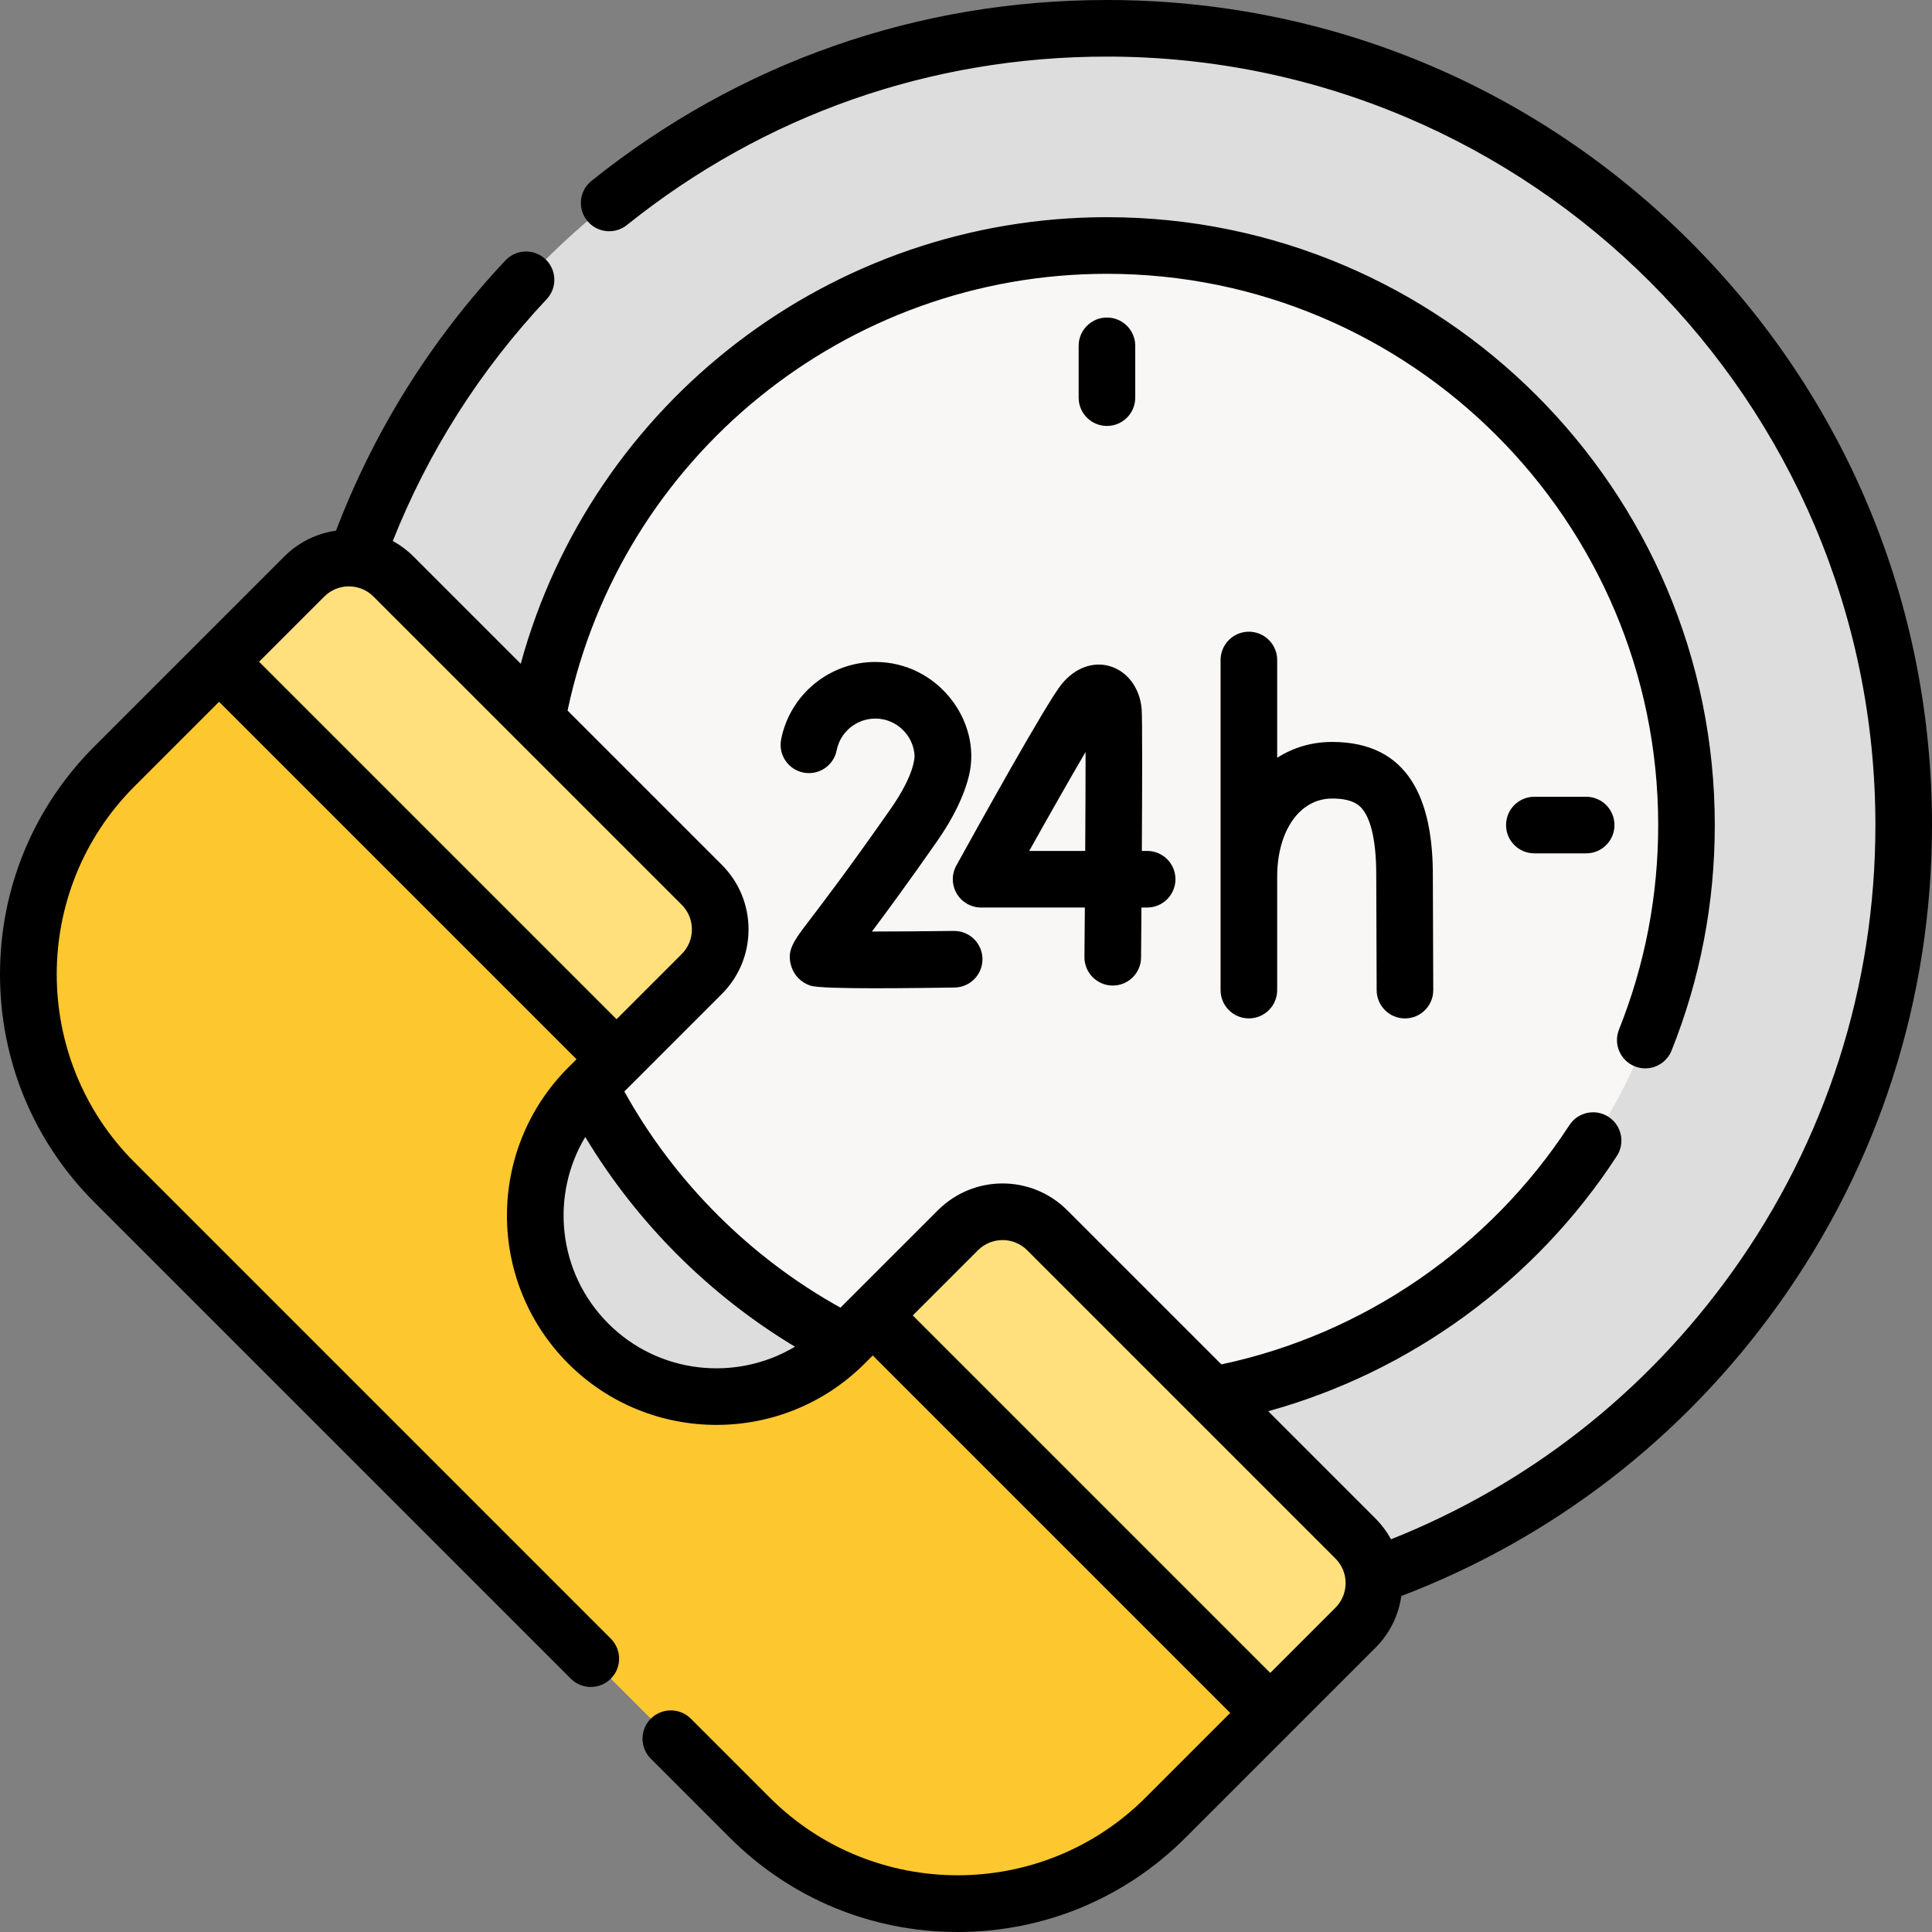 <?xml version="1.0" encoding="UTF-8"?>
<svg width="75px" height="75px" viewBox="0 0 75 75" version="1.1" xmlns="http://www.w3.org/2000/svg" xmlns:xlink="http://www.w3.org/1999/xlink">
    <rect x="0" y="0" width="75" height="75" fill="#808080" stroke="none"/>
    <!-- Generator: Sketch 51.3 (57544) - http://www.bohemiancoding.com/sketch -->
    <title>24-hours</title>
    <desc>Created with Sketch.</desc>
    <defs></defs>
    <g id="Page-1" stroke="none" stroke-width="1" fill="none" fill-rule="evenodd">
        <g id="scrum" transform="translate(-563, -559)" fill-rule="nonzero">
            <g id="stickers">
                <g id="Bitmap">
                    <g id="Group-16" transform="translate(128, -3)">
                        <g id="Group-21" transform="translate(0, 317)">
                            <g id="Group-19" transform="translate(0, 245)">
                                <g id="24-hours" transform="translate(435, 0)">
                                    <circle id="Oval" fill="#DDDDDD" cx="42.971" cy="32.029" r="30.93"></circle>
                                    <circle id="Oval" fill="#F9F6F6" cx="42.971" cy="32.029" r="22.498"></circle>
                                    <path d="M23.935,41.119 L8.504,25.689 L4.443,29.75 C-0.016,34.209 -0.016,41.438 4.443,45.897 L29.102,70.557 C33.561,75.016 40.791,75.016 45.25,70.557 L49.311,66.496 L33.88,51.065 L32.786,52.16 C30.039,54.906 25.586,54.906 22.84,52.16 C20.094,49.413 20.094,44.961 22.84,42.214 L23.935,41.119 Z" id="Shape" fill="#FDC730"></path>
                                    <path d="M23.935,41.119 L8.504,25.689 L11.81,22.383 C12.768,21.425 14.32,21.425 15.277,22.383 L27.241,34.346 C28.198,35.304 28.198,36.856 27.241,37.813 L23.935,41.119 Z" id="Shape" fill="#FFE07D"></path>
                                    <path d="M49.311,66.496 L33.88,51.065 L37.187,47.759 C38.144,46.801 39.696,46.801 40.653,47.759 L52.617,59.723 C53.575,60.68 53.575,62.232 52.617,63.19 L49.311,66.496 Z" id="Shape" fill="#FFE07D"></path>
                                    <g id="Group" fill="#000000">
                                        <path d="M65.619,9.381 C59.569,3.332 51.526,0 42.971,0 C35.614,0 28.695,2.428 22.962,7.021 C22.488,7.4 22.412,8.092 22.791,8.565 C23.171,9.039 23.862,9.115 24.336,8.736 C29.675,4.458 36.119,2.197 42.971,2.197 C59.421,2.197 72.803,15.579 72.803,32.028 C72.803,38.298 70.88,44.297 67.243,49.376 C63.883,54.069 59.319,57.64 54,59.754 C53.84,59.461 53.637,59.189 53.394,58.946 L49.232,54.783 C54.751,53.261 59.614,49.722 62.765,44.877 C63.096,44.368 62.952,43.688 62.443,43.357 C61.935,43.026 61.254,43.17 60.923,43.679 C57.831,48.433 52.924,51.8 47.414,52.965 L41.43,46.982 C40.043,45.595 37.797,45.594 36.41,46.982 L32.628,50.763 C29.125,48.822 26.178,45.875 24.237,42.371 L24.71,41.897 C24.711,41.897 24.711,41.897 24.712,41.896 L28.018,38.59 C28.688,37.92 29.058,37.028 29.058,36.08 C29.058,35.131 28.688,34.24 28.018,33.569 L22.033,27.585 C24.111,17.731 32.841,10.629 42.971,10.629 C54.771,10.629 64.371,20.229 64.371,32.029 C64.371,34.771 63.859,37.442 62.849,39.967 C62.624,40.531 62.898,41.17 63.462,41.395 C63.595,41.449 63.733,41.474 63.869,41.474 C64.305,41.474 64.718,41.212 64.89,40.783 C66.004,37.997 66.568,35.051 66.568,32.028 C66.568,19.017 55.983,8.431 42.971,8.431 C32.275,8.431 22.995,15.615 20.215,25.767 L16.054,21.606 C15.812,21.363 15.54,21.161 15.248,21.001 C16.63,17.523 18.635,14.369 21.222,11.614 C21.637,11.172 21.615,10.477 21.173,10.061 C20.73,9.646 20.035,9.668 19.62,10.11 C16.741,13.176 14.531,16.703 13.044,20.601 C12.285,20.708 11.585,21.055 11.033,21.606 L3.666,28.973 C1.302,31.337 -1.77635684e-14,34.48 -1.77635684e-14,37.824 C-1.77635684e-14,41.167 1.302,44.31 3.666,46.674 L22.158,65.166 C22.587,65.595 23.282,65.595 23.712,65.166 C24.141,64.737 24.141,64.042 23.712,63.613 L5.22,45.12 C1.196,41.097 1.196,34.55 5.22,30.527 L8.504,27.243 L22.381,41.12 L22.063,41.437 C18.886,44.615 18.885,49.759 22.063,52.937 C25.234,56.107 30.392,56.107 33.562,52.937 L33.88,52.619 L47.757,66.496 L44.473,69.78 C40.449,73.804 33.903,73.804 29.879,69.78 L26.818,66.719 C26.389,66.29 25.693,66.29 25.264,66.719 C24.835,67.148 24.835,67.843 25.264,68.272 L28.326,71.334 C30.69,73.698 33.833,75 37.176,75 C40.519,75 43.662,73.698 46.027,71.334 C47.273,70.088 51.682,65.678 53.394,63.967 C53.945,63.416 54.292,62.716 54.398,61.958 C60.287,59.711 65.335,55.814 69.029,50.655 C72.935,45.201 75,38.759 75,32.029 C75,23.474 71.668,15.43 65.619,9.381 Z M12.587,23.16 C12.843,22.904 13.182,22.763 13.544,22.763 C13.905,22.763 14.245,22.904 14.5,23.16 L26.464,35.123 C26.719,35.379 26.86,35.718 26.86,36.08 C26.86,36.441 26.719,36.781 26.464,37.037 L23.935,39.566 L10.058,25.689 L12.587,23.16 Z M23.617,51.383 C21.629,49.394 21.368,46.386 22.72,44.137 C24.716,47.458 27.54,50.283 30.86,52.279 C28.582,53.642 25.578,53.344 23.617,51.383 Z M51.84,62.413 L49.311,64.942 L35.434,51.065 L37.963,48.536 C38.492,48.007 39.348,48.007 39.877,48.536 L51.84,60.5 C52.096,60.755 52.237,61.095 52.237,61.456 C52.236,61.818 52.096,62.157 51.84,62.413 Z" id="Shape"></path>
                                        <path d="M48.481,24.523 C47.874,24.523 47.383,25.015 47.383,25.621 L47.383,38.436 C47.383,39.043 47.874,39.534 48.481,39.534 C49.088,39.534 49.58,39.043 49.58,38.436 L49.58,34.037 C49.58,32.248 50.457,30.999 51.713,30.999 C52.407,30.999 52.678,31.191 52.822,31.335 C53.102,31.617 53.435,32.314 53.426,34.041 L53.442,38.44 C53.444,39.045 53.936,39.535 54.541,39.535 L54.545,39.535 C55.152,39.532 55.642,39.039 55.639,38.432 L55.623,34.043 C55.639,31.043 54.69,28.802 51.713,28.802 C50.922,28.802 50.199,29.021 49.58,29.417 L49.58,25.622 C49.58,25.015 49.088,24.523 48.481,24.523 Z" id="Shape"></path>
                                        <path d="M43.188,38.259 L43.197,38.259 C43.8,38.259 44.291,37.774 44.296,37.17 C44.299,36.81 44.305,36.104 44.311,35.23 L44.532,35.23 C45.139,35.23 45.631,34.738 45.631,34.131 C45.631,33.524 45.139,33.033 44.532,33.033 L44.326,33.033 C44.341,30.555 44.348,27.884 44.318,27.517 C44.251,26.722 43.776,26.074 43.105,25.867 C42.441,25.662 41.733,25.92 41.211,26.56 C40.631,27.273 37.937,32.129 37.125,33.6 C36.937,33.941 36.943,34.355 37.141,34.69 C37.339,35.024 37.698,35.23 38.087,35.23 L42.114,35.23 C42.109,35.91 42.104,36.563 42.098,37.151 C42.093,37.758 42.581,38.254 43.188,38.259 Z M39.954,33.033 C40.772,31.568 41.573,30.161 42.142,29.192 C42.143,30.197 42.137,31.589 42.128,33.033 L39.954,33.033 Z" id="Shape"></path>
                                        <path d="M34.563,31.418 C32.937,33.742 31.966,35.013 31.445,35.695 C30.797,36.544 30.528,36.895 30.717,37.508 C30.827,37.867 31.099,38.142 31.462,38.263 C31.93,38.419 35.682,38.353 37.054,38.336 C37.661,38.328 38.147,37.83 38.139,37.223 C38.131,36.621 37.641,36.139 37.041,36.139 C37.036,36.139 37.031,36.139 37.026,36.139 C35.939,36.152 34.783,36.161 33.848,36.162 C34.423,35.396 35.24,34.283 36.363,32.678 C37.015,31.747 37.439,30.869 37.625,30.068 C38.103,27.99 36.406,25.697 33.979,25.697 C32.203,25.697 30.666,26.961 30.324,28.702 C30.207,29.297 30.595,29.874 31.19,29.992 C31.786,30.108 32.363,29.721 32.48,29.125 C32.62,28.412 33.25,27.895 33.979,27.895 C34.801,27.895 35.473,28.548 35.505,29.362 C35.493,29.398 35.525,30.044 34.563,31.418 Z" id="Shape"></path>
                                        <path d="M44.07,15.437 L44.07,13.425 C44.07,12.818 43.578,12.327 42.971,12.327 C42.365,12.327 41.873,12.818 41.873,13.425 L41.873,15.437 C41.873,16.044 42.365,16.535 42.971,16.535 C43.578,16.535 44.07,16.044 44.07,15.437 Z" id="Shape"></path>
                                        <path d="M59.563,30.93 C58.956,30.93 58.465,31.422 58.465,32.029 C58.465,32.636 58.956,33.127 59.563,33.127 L61.575,33.127 C62.182,33.127 62.673,32.636 62.673,32.029 C62.673,31.422 62.182,30.93 61.575,30.93 L59.563,30.93 Z" id="Shape"></path>
                                    </g>
                                </g>
                            </g>
                        </g>
                    </g>
                </g>
            </g>
        </g>
    </g>
</svg>
